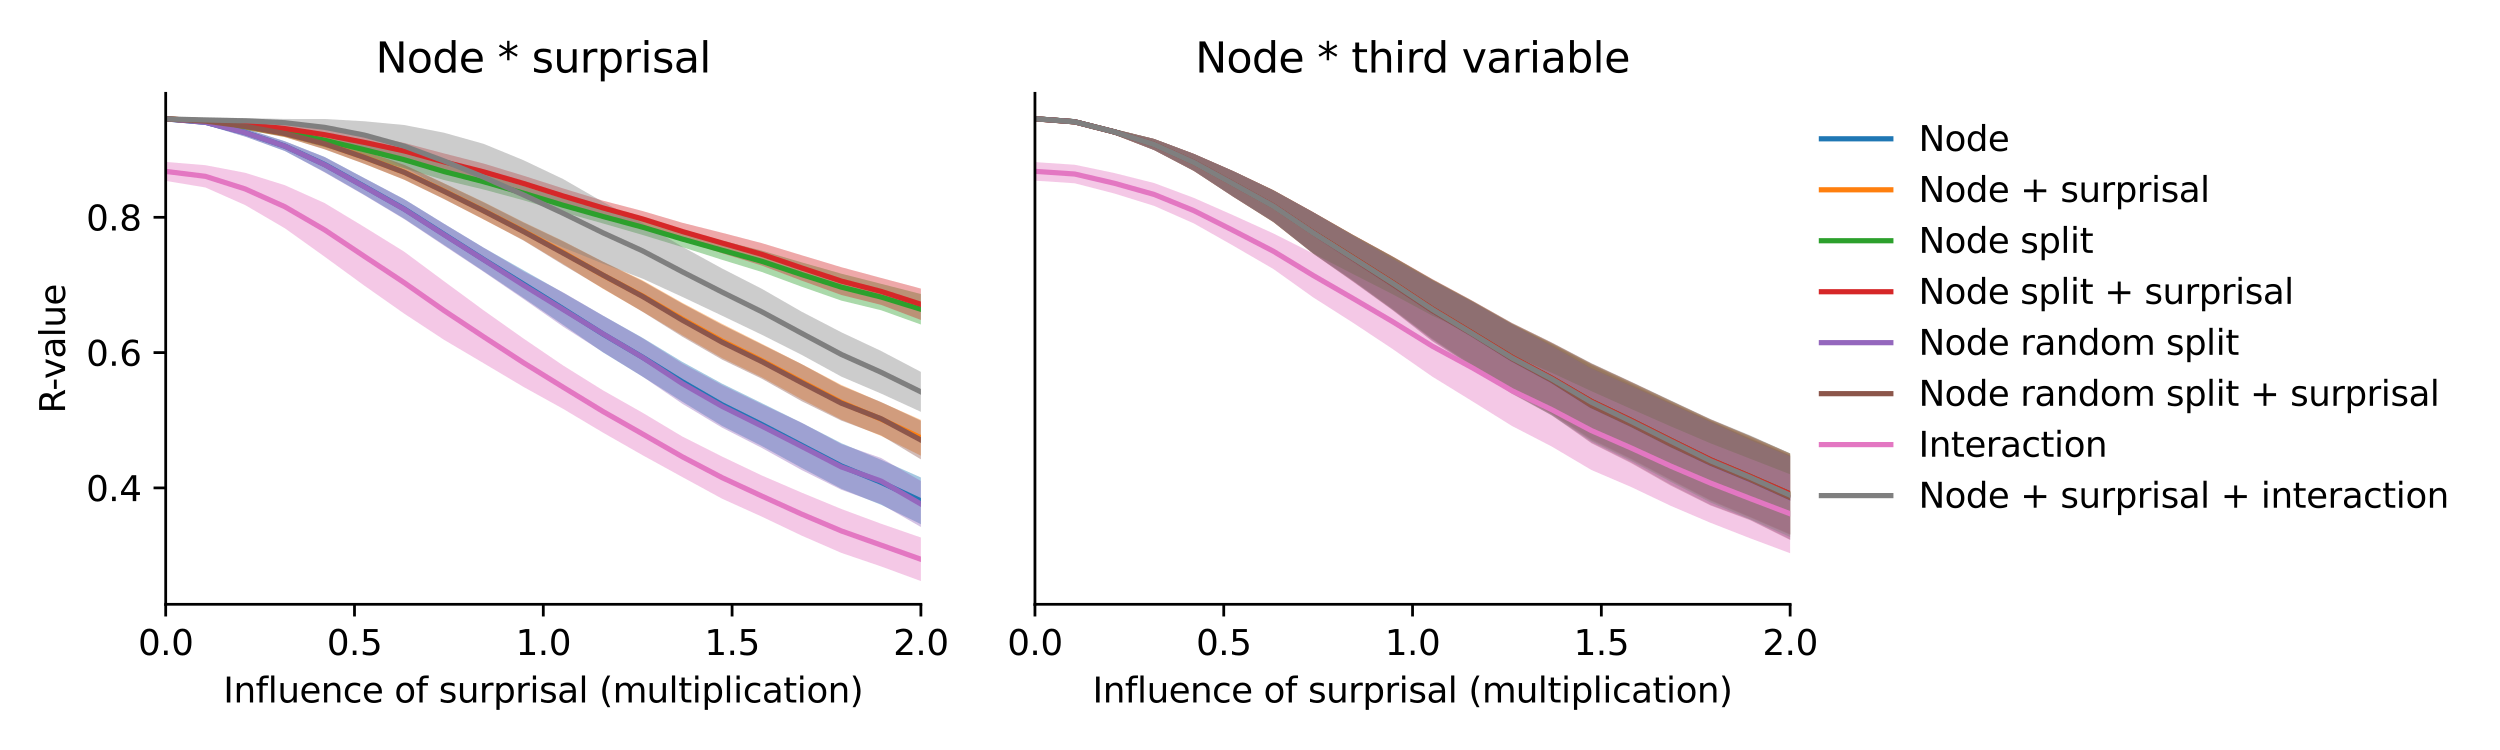 <?xml version="1.0" encoding="utf-8" standalone="no"?>
<!DOCTYPE svg PUBLIC "-//W3C//DTD SVG 1.1//EN"
  "http://www.w3.org/Graphics/SVG/1.1/DTD/svg11.dtd">
<svg xmlns:xlink="http://www.w3.org/1999/xlink" width="720pt" height="216pt" viewBox="0 0 720 216" xmlns="http://www.w3.org/2000/svg" version="1.1">
 <defs>
  <style type="text/css">*{stroke-linejoin: round; stroke-linecap: butt}</style>
 </defs>
 <g id="figure_1">
  <g id="patch_1">
   <path d="M 0 216 
L 720 216 
L 720 0 
L 0 0 
z
" style="fill: #ffffff"/>
  </g>
  <g id="axes_1">
   <g id="patch_2">
    <path d="M 47.72 174.04 
L 265.215 174.04 
L 265.215 26.88 
L 47.72 26.88 
z
" style="fill: #ffffff"/>
   </g>
   <g id="PolyCollection_1">
    <path d="M 47.72 33.569 
L 47.72 34.871 
L 59.167 35.931 
L 70.614 39.319 
L 82.061 43.515 
L 93.508 49.546 
L 104.956 56.134 
L 116.403 62.975 
L 127.85 70.529 
L 139.297 78.136 
L 150.744 85.809 
L 162.191 93.578 
L 173.638 101.47 
L 185.085 108.489 
L 196.532 115.701 
L 207.979 122.673 
L 219.427 128.462 
L 230.874 134.742 
L 242.321 140.782 
L 253.768 145.393 
L 265.215 150.967 
L 265.215 137.509 
L 265.215 137.509 
L 253.768 132.439 
L 242.321 127.648 
L 230.874 121.769 
L 219.427 116.112 
L 207.979 110.501 
L 196.532 104.237 
L 185.085 97.304 
L 173.638 90.895 
L 162.191 84.308 
L 150.744 77.81 
L 139.297 71.336 
L 127.85 64.419 
L 116.403 57.363 
L 104.956 51.318 
L 93.508 45.219 
L 82.061 40.682 
L 70.614 37.041 
L 59.167 34.508 
L 47.72 33.569 
z
" clip-path="url(#p6f497da844)" style="fill: #1f77b4; fill-opacity: 0.4"/>
   </g>
   <g id="PolyCollection_2">
    <path d="M 47.72 33.577 
L 47.72 34.888 
L 59.167 35.546 
L 70.614 37.331 
L 82.061 39.501 
L 93.508 42.973 
L 104.956 47.18 
L 116.403 51.742 
L 127.85 57.263 
L 139.297 63.218 
L 150.744 69.154 
L 162.191 76.036 
L 173.638 83.166 
L 185.085 89.767 
L 196.532 96.582 
L 207.979 103.147 
L 219.427 108.689 
L 230.874 115.004 
L 242.321 120.891 
L 253.768 125.566 
L 265.215 131.247 
L 265.215 120.909 
L 265.215 120.909 
L 253.768 115.856 
L 242.321 110.864 
L 230.874 104.85 
L 219.427 99.029 
L 207.979 93.262 
L 196.532 87.218 
L 185.085 80.749 
L 173.638 75.343 
L 162.191 69.405 
L 150.744 63.942 
L 139.297 58.17 
L 127.85 52.752 
L 116.403 47.465 
L 104.956 43.449 
L 93.508 39.799 
L 82.061 37.42 
L 70.614 35.38 
L 59.167 34.189 
L 47.72 33.577 
z
" clip-path="url(#p6f497da844)" style="fill: #ff7f0e; fill-opacity: 0.4"/>
   </g>
   <g id="PolyCollection_3">
    <path d="M 47.72 33.585 
L 47.72 34.879 
L 59.167 35.718 
L 70.614 37.446 
L 82.061 39.303 
L 93.508 42.364 
L 104.956 45.36 
L 116.403 48.451 
L 127.85 51.845 
L 139.297 54.59 
L 150.744 57.678 
L 162.191 61.138 
L 173.638 64.358 
L 185.085 67.679 
L 196.532 71.183 
L 207.979 74.833 
L 219.427 78.344 
L 230.874 82.582 
L 242.321 86.583 
L 253.768 89.359 
L 265.215 93.464 
L 265.215 84.678 
L 265.215 84.678 
L 253.768 81.743 
L 242.321 78.825 
L 230.874 75.562 
L 219.427 72.188 
L 207.979 69.326 
L 196.532 66.534 
L 185.085 63.19 
L 173.638 60.335 
L 162.191 57.096 
L 150.744 53.583 
L 139.297 50.074 
L 127.85 46.953 
L 116.403 43.547 
L 104.956 40.88 
L 93.508 38.435 
L 82.061 36.708 
L 70.614 35.302 
L 59.167 34.288 
L 47.72 33.585 
z
" clip-path="url(#p6f497da844)" style="fill: #2ca02c; fill-opacity: 0.4"/>
   </g>
   <g id="PolyCollection_4">
    <path d="M 47.72 33.589 
L 47.72 34.895 
L 59.167 35.534 
L 70.614 36.82 
L 82.061 38.181 
L 93.508 40.569 
L 104.956 43.073 
L 116.403 45.774 
L 127.85 49.033 
L 139.297 51.891 
L 150.744 55.067 
L 162.191 58.625 
L 173.638 61.972 
L 185.085 65.355 
L 196.532 69.206 
L 207.979 72.945 
L 219.427 76.497 
L 230.874 80.826 
L 242.321 84.967 
L 253.768 87.812 
L 265.215 92.157 
L 265.215 83.109 
L 265.215 83.109 
L 253.768 80.046 
L 242.321 76.959 
L 230.874 73.506 
L 219.427 70.028 
L 207.979 67.042 
L 196.532 64.161 
L 185.085 60.779 
L 173.638 57.786 
L 162.191 54.271 
L 150.744 50.59 
L 139.297 47.104 
L 127.85 44.182 
L 116.403 41.157 
L 104.956 38.951 
L 93.508 37.024 
L 82.061 35.892 
L 70.614 34.832 
L 59.167 34.16 
L 47.72 33.589 
z
" clip-path="url(#p6f497da844)" style="fill: #d62728; fill-opacity: 0.4"/>
   </g>
   <g id="PolyCollection_5">
    <path d="M 47.72 33.586 
L 47.72 34.889 
L 59.167 35.938 
L 70.614 39.368 
L 82.061 43.478 
L 93.508 49.666 
L 104.956 56.242 
L 116.403 63.104 
L 127.85 70.726 
L 139.297 78.288 
L 150.744 86.107 
L 162.191 94.08 
L 173.638 101.4 
L 185.085 108.481 
L 196.532 116.3 
L 207.979 123.18 
L 219.427 129.022 
L 230.874 135.38 
L 242.321 141.063 
L 253.768 145.215 
L 265.215 151.776 
L 265.215 138.532 
L 265.215 138.532 
L 253.768 131.913 
L 242.321 127.906 
L 230.874 121.766 
L 219.427 116.431 
L 207.979 110.891 
L 196.532 104.682 
L 185.085 97.426 
L 173.638 90.886 
L 162.191 84.219 
L 150.744 78.142 
L 139.297 71.343 
L 127.85 64.426 
L 116.403 57.387 
L 104.956 51.332 
L 93.508 45.243 
L 82.061 40.713 
L 70.614 37.069 
L 59.167 34.525 
L 47.72 33.586 
z
" clip-path="url(#p6f497da844)" style="fill: #9467bd; fill-opacity: 0.4"/>
   </g>
   <g id="PolyCollection_6">
    <path d="M 47.72 33.595 
L 47.72 34.906 
L 59.167 35.554 
L 70.614 37.352 
L 82.061 39.492 
L 93.508 43.028 
L 104.956 47.218 
L 116.403 51.764 
L 127.85 57.336 
L 139.297 63.185 
L 150.744 69.261 
L 162.191 76.276 
L 173.638 83.066 
L 185.085 89.816 
L 196.532 96.989 
L 207.979 103.583 
L 219.427 109.09 
L 230.874 115.544 
L 242.321 121.147 
L 253.768 125.409 
L 265.215 132.293 
L 265.215 121.176 
L 265.215 121.176 
L 253.768 115.799 
L 242.321 111.111 
L 230.874 104.88 
L 219.427 99.22 
L 207.979 93.553 
L 196.532 87.445 
L 185.085 80.965 
L 173.638 75.368 
L 162.191 69.534 
L 150.744 64.093 
L 139.297 58.292 
L 127.85 52.826 
L 116.403 47.501 
L 104.956 43.465 
L 93.508 39.816 
L 82.061 37.446 
L 70.614 35.397 
L 59.167 34.208 
L 47.72 33.595 
z
" clip-path="url(#p6f497da844)" style="fill: #8c564b; fill-opacity: 0.4"/>
   </g>
   <g id="PolyCollection_7">
    <path d="M 47.72 46.636 
L 47.72 52.095 
L 59.167 54 
L 70.614 59.07 
L 82.061 65.761 
L 93.508 73.941 
L 104.956 82.286 
L 116.403 90.326 
L 127.85 97.853 
L 139.297 104.617 
L 150.744 111.421 
L 162.191 117.76 
L 173.638 124.586 
L 185.085 131.117 
L 196.532 137.406 
L 207.979 143.64 
L 219.427 148.807 
L 230.874 154.262 
L 242.321 159.242 
L 253.768 163.144 
L 265.215 167.351 
L 265.215 154.804 
L 265.215 154.804 
L 253.768 150.844 
L 242.321 146.595 
L 230.874 141.876 
L 219.427 136.952 
L 207.979 131.499 
L 196.532 125.731 
L 185.085 118.885 
L 173.638 112.407 
L 162.191 105.269 
L 150.744 97.482 
L 139.297 89.386 
L 127.85 80.976 
L 116.403 72.481 
L 104.956 65.395 
L 93.508 58.487 
L 82.061 53.345 
L 70.614 49.765 
L 59.167 47.577 
L 47.72 46.636 
z
" clip-path="url(#p6f497da844)" style="fill: #e377c2; fill-opacity: 0.4"/>
   </g>
   <g id="PolyCollection_8">
    <path d="M 47.72 33.59 
L 47.72 34.895 
L 59.167 35.209 
L 70.614 35.591 
L 82.061 36.425 
L 93.508 39.088 
L 104.956 42.892 
L 116.403 48.151 
L 127.85 54.466 
L 139.297 60.604 
L 150.744 66.111 
L 162.191 71.298 
L 173.638 75.938 
L 185.085 80.262 
L 196.532 85.517 
L 207.979 90.939 
L 219.427 96.423 
L 230.874 102.199 
L 242.321 108.475 
L 253.768 113.358 
L 265.215 118.613 
L 265.215 107.107 
L 265.215 107.107 
L 253.768 101.087 
L 242.321 95.707 
L 230.874 89.767 
L 219.427 83.189 
L 207.979 77.336 
L 196.532 71.07 
L 185.085 64.272 
L 173.638 58.155 
L 162.191 51.573 
L 150.744 46.134 
L 139.297 41.432 
L 127.85 38.213 
L 116.403 36.006 
L 104.956 34.923 
L 93.508 34.272 
L 82.061 34.261 
L 70.614 33.998 
L 59.167 33.893 
L 47.72 33.59 
z
" clip-path="url(#p6f497da844)" style="fill: #7f7f7f; fill-opacity: 0.4"/>
   </g>
   <g id="matplotlib.axis_1">
    <g id="xtick_1">
     <g id="line2d_1">
      <defs>
       <path id="ma26030ba37" d="M 0 0 
L 0 3.5 
" style="stroke: #000000; stroke-width: 0.8"/>
      </defs>
      <g>
       <use xlink:href="#ma26030ba37" x="47.72" y="174.04" style="stroke: #000000; stroke-width: 0.8"/>
      </g>
     </g>
     <g id="text_1">
      <!-- 0.0 -->
      <g transform="translate(39.768 188.638)scale(0.1 -0.1)">
       <defs>
        <path id="DejaVuSans-30" d="M 2034 4250 
Q 1547 4250 1301 3770 
Q 1056 3291 1056 2328 
Q 1056 1369 1301 889 
Q 1547 409 2034 409 
Q 2525 409 2770 889 
Q 3016 1369 3016 2328 
Q 3016 3291 2770 3770 
Q 2525 4250 2034 4250 
z
M 2034 4750 
Q 2819 4750 3233 4129 
Q 3647 3509 3647 2328 
Q 3647 1150 3233 529 
Q 2819 -91 2034 -91 
Q 1250 -91 836 529 
Q 422 1150 422 2328 
Q 422 3509 836 4129 
Q 1250 4750 2034 4750 
z
" transform="scale(0.016)"/>
        <path id="DejaVuSans-2e" d="M 684 794 
L 1344 794 
L 1344 0 
L 684 0 
L 684 794 
z
" transform="scale(0.016)"/>
       </defs>
       <use xlink:href="#DejaVuSans-30"/>
       <use xlink:href="#DejaVuSans-2e" x="63.623"/>
       <use xlink:href="#DejaVuSans-30" x="95.41"/>
      </g>
     </g>
    </g>
    <g id="xtick_2">
     <g id="line2d_2">
      <g>
       <use xlink:href="#ma26030ba37" x="102.094" y="174.04" style="stroke: #000000; stroke-width: 0.8"/>
      </g>
     </g>
     <g id="text_2">
      <!-- 0.5 -->
      <g transform="translate(94.142 188.638)scale(0.1 -0.1)">
       <defs>
        <path id="DejaVuSans-35" d="M 691 4666 
L 3169 4666 
L 3169 4134 
L 1269 4134 
L 1269 2991 
Q 1406 3038 1543 3061 
Q 1681 3084 1819 3084 
Q 2600 3084 3056 2656 
Q 3513 2228 3513 1497 
Q 3513 744 3044 326 
Q 2575 -91 1722 -91 
Q 1428 -91 1123 -41 
Q 819 9 494 109 
L 494 744 
Q 775 591 1075 516 
Q 1375 441 1709 441 
Q 2250 441 2565 725 
Q 2881 1009 2881 1497 
Q 2881 1984 2565 2268 
Q 2250 2553 1709 2553 
Q 1456 2553 1204 2497 
Q 953 2441 691 2322 
L 691 4666 
z
" transform="scale(0.016)"/>
       </defs>
       <use xlink:href="#DejaVuSans-30"/>
       <use xlink:href="#DejaVuSans-2e" x="63.623"/>
       <use xlink:href="#DejaVuSans-35" x="95.41"/>
      </g>
     </g>
    </g>
    <g id="xtick_3">
     <g id="line2d_3">
      <g>
       <use xlink:href="#ma26030ba37" x="156.468" y="174.04" style="stroke: #000000; stroke-width: 0.8"/>
      </g>
     </g>
     <g id="text_3">
      <!-- 1.0 -->
      <g transform="translate(148.516 188.638)scale(0.1 -0.1)">
       <defs>
        <path id="DejaVuSans-31" d="M 794 531 
L 1825 531 
L 1825 4091 
L 703 3866 
L 703 4441 
L 1819 4666 
L 2450 4666 
L 2450 531 
L 3481 531 
L 3481 0 
L 794 0 
L 794 531 
z
" transform="scale(0.016)"/>
       </defs>
       <use xlink:href="#DejaVuSans-31"/>
       <use xlink:href="#DejaVuSans-2e" x="63.623"/>
       <use xlink:href="#DejaVuSans-30" x="95.41"/>
      </g>
     </g>
    </g>
    <g id="xtick_4">
     <g id="line2d_4">
      <g>
       <use xlink:href="#ma26030ba37" x="210.841" y="174.04" style="stroke: #000000; stroke-width: 0.8"/>
      </g>
     </g>
     <g id="text_4">
      <!-- 1.5 -->
      <g transform="translate(202.89 188.638)scale(0.1 -0.1)">
       <use xlink:href="#DejaVuSans-31"/>
       <use xlink:href="#DejaVuSans-2e" x="63.623"/>
       <use xlink:href="#DejaVuSans-35" x="95.41"/>
      </g>
     </g>
    </g>
    <g id="xtick_5">
     <g id="line2d_5">
      <g>
       <use xlink:href="#ma26030ba37" x="265.215" y="174.04" style="stroke: #000000; stroke-width: 0.8"/>
      </g>
     </g>
     <g id="text_5">
      <!-- 2.0 -->
      <g transform="translate(257.263 188.638)scale(0.1 -0.1)">
       <defs>
        <path id="DejaVuSans-32" d="M 1228 531 
L 3431 531 
L 3431 0 
L 469 0 
L 469 531 
Q 828 903 1448 1529 
Q 2069 2156 2228 2338 
Q 2531 2678 2651 2914 
Q 2772 3150 2772 3378 
Q 2772 3750 2511 3984 
Q 2250 4219 1831 4219 
Q 1534 4219 1204 4116 
Q 875 4013 500 3803 
L 500 4441 
Q 881 4594 1212 4672 
Q 1544 4750 1819 4750 
Q 2544 4750 2975 4387 
Q 3406 4025 3406 3419 
Q 3406 3131 3298 2873 
Q 3191 2616 2906 2266 
Q 2828 2175 2409 1742 
Q 1991 1309 1228 531 
z
" transform="scale(0.016)"/>
       </defs>
       <use xlink:href="#DejaVuSans-32"/>
       <use xlink:href="#DejaVuSans-2e" x="63.623"/>
       <use xlink:href="#DejaVuSans-30" x="95.41"/>
      </g>
     </g>
    </g>
    <g id="text_6">
     <!-- Influence of surprisal (multiplication) -->
     <g transform="translate(64.321 202.317)scale(0.1 -0.1)">
      <defs>
       <path id="DejaVuSans-49" d="M 628 4666 
L 1259 4666 
L 1259 0 
L 628 0 
L 628 4666 
z
" transform="scale(0.016)"/>
       <path id="DejaVuSans-6e" d="M 3513 2113 
L 3513 0 
L 2938 0 
L 2938 2094 
Q 2938 2591 2744 2837 
Q 2550 3084 2163 3084 
Q 1697 3084 1428 2787 
Q 1159 2491 1159 1978 
L 1159 0 
L 581 0 
L 581 3500 
L 1159 3500 
L 1159 2956 
Q 1366 3272 1645 3428 
Q 1925 3584 2291 3584 
Q 2894 3584 3203 3211 
Q 3513 2838 3513 2113 
z
" transform="scale(0.016)"/>
       <path id="DejaVuSans-66" d="M 2375 4863 
L 2375 4384 
L 1825 4384 
Q 1516 4384 1395 4259 
Q 1275 4134 1275 3809 
L 1275 3500 
L 2222 3500 
L 2222 3053 
L 1275 3053 
L 1275 0 
L 697 0 
L 697 3053 
L 147 3053 
L 147 3500 
L 697 3500 
L 697 3744 
Q 697 4328 969 4595 
Q 1241 4863 1831 4863 
L 2375 4863 
z
" transform="scale(0.016)"/>
       <path id="DejaVuSans-6c" d="M 603 4863 
L 1178 4863 
L 1178 0 
L 603 0 
L 603 4863 
z
" transform="scale(0.016)"/>
       <path id="DejaVuSans-75" d="M 544 1381 
L 544 3500 
L 1119 3500 
L 1119 1403 
Q 1119 906 1312 657 
Q 1506 409 1894 409 
Q 2359 409 2629 706 
Q 2900 1003 2900 1516 
L 2900 3500 
L 3475 3500 
L 3475 0 
L 2900 0 
L 2900 538 
Q 2691 219 2414 64 
Q 2138 -91 1772 -91 
Q 1169 -91 856 284 
Q 544 659 544 1381 
z
M 1991 3584 
L 1991 3584 
z
" transform="scale(0.016)"/>
       <path id="DejaVuSans-65" d="M 3597 1894 
L 3597 1613 
L 953 1613 
Q 991 1019 1311 708 
Q 1631 397 2203 397 
Q 2534 397 2845 478 
Q 3156 559 3463 722 
L 3463 178 
Q 3153 47 2828 -22 
Q 2503 -91 2169 -91 
Q 1331 -91 842 396 
Q 353 884 353 1716 
Q 353 2575 817 3079 
Q 1281 3584 2069 3584 
Q 2775 3584 3186 3129 
Q 3597 2675 3597 1894 
z
M 3022 2063 
Q 3016 2534 2758 2815 
Q 2500 3097 2075 3097 
Q 1594 3097 1305 2825 
Q 1016 2553 972 2059 
L 3022 2063 
z
" transform="scale(0.016)"/>
       <path id="DejaVuSans-63" d="M 3122 3366 
L 3122 2828 
Q 2878 2963 2633 3030 
Q 2388 3097 2138 3097 
Q 1578 3097 1268 2742 
Q 959 2388 959 1747 
Q 959 1106 1268 751 
Q 1578 397 2138 397 
Q 2388 397 2633 464 
Q 2878 531 3122 666 
L 3122 134 
Q 2881 22 2623 -34 
Q 2366 -91 2075 -91 
Q 1284 -91 818 406 
Q 353 903 353 1747 
Q 353 2603 823 3093 
Q 1294 3584 2113 3584 
Q 2378 3584 2631 3529 
Q 2884 3475 3122 3366 
z
" transform="scale(0.016)"/>
       <path id="DejaVuSans-20" transform="scale(0.016)"/>
       <path id="DejaVuSans-6f" d="M 1959 3097 
Q 1497 3097 1228 2736 
Q 959 2375 959 1747 
Q 959 1119 1226 758 
Q 1494 397 1959 397 
Q 2419 397 2687 759 
Q 2956 1122 2956 1747 
Q 2956 2369 2687 2733 
Q 2419 3097 1959 3097 
z
M 1959 3584 
Q 2709 3584 3137 3096 
Q 3566 2609 3566 1747 
Q 3566 888 3137 398 
Q 2709 -91 1959 -91 
Q 1206 -91 779 398 
Q 353 888 353 1747 
Q 353 2609 779 3096 
Q 1206 3584 1959 3584 
z
" transform="scale(0.016)"/>
       <path id="DejaVuSans-73" d="M 2834 3397 
L 2834 2853 
Q 2591 2978 2328 3040 
Q 2066 3103 1784 3103 
Q 1356 3103 1142 2972 
Q 928 2841 928 2578 
Q 928 2378 1081 2264 
Q 1234 2150 1697 2047 
L 1894 2003 
Q 2506 1872 2764 1633 
Q 3022 1394 3022 966 
Q 3022 478 2636 193 
Q 2250 -91 1575 -91 
Q 1294 -91 989 -36 
Q 684 19 347 128 
L 347 722 
Q 666 556 975 473 
Q 1284 391 1588 391 
Q 1994 391 2212 530 
Q 2431 669 2431 922 
Q 2431 1156 2273 1281 
Q 2116 1406 1581 1522 
L 1381 1569 
Q 847 1681 609 1914 
Q 372 2147 372 2553 
Q 372 3047 722 3315 
Q 1072 3584 1716 3584 
Q 2034 3584 2315 3537 
Q 2597 3491 2834 3397 
z
" transform="scale(0.016)"/>
       <path id="DejaVuSans-72" d="M 2631 2963 
Q 2534 3019 2420 3045 
Q 2306 3072 2169 3072 
Q 1681 3072 1420 2755 
Q 1159 2438 1159 1844 
L 1159 0 
L 581 0 
L 581 3500 
L 1159 3500 
L 1159 2956 
Q 1341 3275 1631 3429 
Q 1922 3584 2338 3584 
Q 2397 3584 2469 3576 
Q 2541 3569 2628 3553 
L 2631 2963 
z
" transform="scale(0.016)"/>
       <path id="DejaVuSans-70" d="M 1159 525 
L 1159 -1331 
L 581 -1331 
L 581 3500 
L 1159 3500 
L 1159 2969 
Q 1341 3281 1617 3432 
Q 1894 3584 2278 3584 
Q 2916 3584 3314 3078 
Q 3713 2572 3713 1747 
Q 3713 922 3314 415 
Q 2916 -91 2278 -91 
Q 1894 -91 1617 61 
Q 1341 213 1159 525 
z
M 3116 1747 
Q 3116 2381 2855 2742 
Q 2594 3103 2138 3103 
Q 1681 3103 1420 2742 
Q 1159 2381 1159 1747 
Q 1159 1113 1420 752 
Q 1681 391 2138 391 
Q 2594 391 2855 752 
Q 3116 1113 3116 1747 
z
" transform="scale(0.016)"/>
       <path id="DejaVuSans-69" d="M 603 3500 
L 1178 3500 
L 1178 0 
L 603 0 
L 603 3500 
z
M 603 4863 
L 1178 4863 
L 1178 4134 
L 603 4134 
L 603 4863 
z
" transform="scale(0.016)"/>
       <path id="DejaVuSans-61" d="M 2194 1759 
Q 1497 1759 1228 1600 
Q 959 1441 959 1056 
Q 959 750 1161 570 
Q 1363 391 1709 391 
Q 2188 391 2477 730 
Q 2766 1069 2766 1631 
L 2766 1759 
L 2194 1759 
z
M 3341 1997 
L 3341 0 
L 2766 0 
L 2766 531 
Q 2569 213 2275 61 
Q 1981 -91 1556 -91 
Q 1019 -91 701 211 
Q 384 513 384 1019 
Q 384 1609 779 1909 
Q 1175 2209 1959 2209 
L 2766 2209 
L 2766 2266 
Q 2766 2663 2505 2880 
Q 2244 3097 1772 3097 
Q 1472 3097 1187 3025 
Q 903 2953 641 2809 
L 641 3341 
Q 956 3463 1253 3523 
Q 1550 3584 1831 3584 
Q 2591 3584 2966 3190 
Q 3341 2797 3341 1997 
z
" transform="scale(0.016)"/>
       <path id="DejaVuSans-28" d="M 1984 4856 
Q 1566 4138 1362 3434 
Q 1159 2731 1159 2009 
Q 1159 1288 1364 580 
Q 1569 -128 1984 -844 
L 1484 -844 
Q 1016 -109 783 600 
Q 550 1309 550 2009 
Q 550 2706 781 3412 
Q 1013 4119 1484 4856 
L 1984 4856 
z
" transform="scale(0.016)"/>
       <path id="DejaVuSans-6d" d="M 3328 2828 
Q 3544 3216 3844 3400 
Q 4144 3584 4550 3584 
Q 5097 3584 5394 3201 
Q 5691 2819 5691 2113 
L 5691 0 
L 5113 0 
L 5113 2094 
Q 5113 2597 4934 2840 
Q 4756 3084 4391 3084 
Q 3944 3084 3684 2787 
Q 3425 2491 3425 1978 
L 3425 0 
L 2847 0 
L 2847 2094 
Q 2847 2600 2669 2842 
Q 2491 3084 2119 3084 
Q 1678 3084 1418 2786 
Q 1159 2488 1159 1978 
L 1159 0 
L 581 0 
L 581 3500 
L 1159 3500 
L 1159 2956 
Q 1356 3278 1631 3431 
Q 1906 3584 2284 3584 
Q 2666 3584 2933 3390 
Q 3200 3197 3328 2828 
z
" transform="scale(0.016)"/>
       <path id="DejaVuSans-74" d="M 1172 4494 
L 1172 3500 
L 2356 3500 
L 2356 3053 
L 1172 3053 
L 1172 1153 
Q 1172 725 1289 603 
Q 1406 481 1766 481 
L 2356 481 
L 2356 0 
L 1766 0 
Q 1100 0 847 248 
Q 594 497 594 1153 
L 594 3053 
L 172 3053 
L 172 3500 
L 594 3500 
L 594 4494 
L 1172 4494 
z
" transform="scale(0.016)"/>
       <path id="DejaVuSans-29" d="M 513 4856 
L 1013 4856 
Q 1481 4119 1714 3412 
Q 1947 2706 1947 2009 
Q 1947 1309 1714 600 
Q 1481 -109 1013 -844 
L 513 -844 
Q 928 -128 1133 580 
Q 1338 1288 1338 2009 
Q 1338 2731 1133 3434 
Q 928 4138 513 4856 
z
" transform="scale(0.016)"/>
      </defs>
      <use xlink:href="#DejaVuSans-49"/>
      <use xlink:href="#DejaVuSans-6e" x="29.492"/>
      <use xlink:href="#DejaVuSans-66" x="92.871"/>
      <use xlink:href="#DejaVuSans-6c" x="128.076"/>
      <use xlink:href="#DejaVuSans-75" x="155.859"/>
      <use xlink:href="#DejaVuSans-65" x="219.238"/>
      <use xlink:href="#DejaVuSans-6e" x="280.762"/>
      <use xlink:href="#DejaVuSans-63" x="344.141"/>
      <use xlink:href="#DejaVuSans-65" x="399.121"/>
      <use xlink:href="#DejaVuSans-20" x="460.645"/>
      <use xlink:href="#DejaVuSans-6f" x="492.432"/>
      <use xlink:href="#DejaVuSans-66" x="553.613"/>
      <use xlink:href="#DejaVuSans-20" x="588.818"/>
      <use xlink:href="#DejaVuSans-73" x="620.605"/>
      <use xlink:href="#DejaVuSans-75" x="672.705"/>
      <use xlink:href="#DejaVuSans-72" x="736.084"/>
      <use xlink:href="#DejaVuSans-70" x="777.197"/>
      <use xlink:href="#DejaVuSans-72" x="840.674"/>
      <use xlink:href="#DejaVuSans-69" x="881.787"/>
      <use xlink:href="#DejaVuSans-73" x="909.57"/>
      <use xlink:href="#DejaVuSans-61" x="961.67"/>
      <use xlink:href="#DejaVuSans-6c" x="1022.949"/>
      <use xlink:href="#DejaVuSans-20" x="1050.732"/>
      <use xlink:href="#DejaVuSans-28" x="1082.52"/>
      <use xlink:href="#DejaVuSans-6d" x="1121.533"/>
      <use xlink:href="#DejaVuSans-75" x="1218.945"/>
      <use xlink:href="#DejaVuSans-6c" x="1282.324"/>
      <use xlink:href="#DejaVuSans-74" x="1310.107"/>
      <use xlink:href="#DejaVuSans-69" x="1349.316"/>
      <use xlink:href="#DejaVuSans-70" x="1377.1"/>
      <use xlink:href="#DejaVuSans-6c" x="1440.576"/>
      <use xlink:href="#DejaVuSans-69" x="1468.359"/>
      <use xlink:href="#DejaVuSans-63" x="1496.143"/>
      <use xlink:href="#DejaVuSans-61" x="1551.123"/>
      <use xlink:href="#DejaVuSans-74" x="1612.402"/>
      <use xlink:href="#DejaVuSans-69" x="1651.611"/>
      <use xlink:href="#DejaVuSans-6f" x="1679.395"/>
      <use xlink:href="#DejaVuSans-6e" x="1740.576"/>
      <use xlink:href="#DejaVuSans-29" x="1803.955"/>
     </g>
    </g>
   </g>
   <g id="matplotlib.axis_2">
    <g id="ytick_1">
     <g id="line2d_6">
      <defs>
       <path id="m4791b4d3c1" d="M 0 0 
L -3.5 0 
" style="stroke: #000000; stroke-width: 0.8"/>
      </defs>
      <g>
       <use xlink:href="#m4791b4d3c1" x="47.72" y="140.517" style="stroke: #000000; stroke-width: 0.8"/>
      </g>
     </g>
     <g id="text_7">
      <!-- 0.4 -->
      <g transform="translate(24.817 144.317)scale(0.1 -0.1)">
       <defs>
        <path id="DejaVuSans-34" d="M 2419 4116 
L 825 1625 
L 2419 1625 
L 2419 4116 
z
M 2253 4666 
L 3047 4666 
L 3047 1625 
L 3713 1625 
L 3713 1100 
L 3047 1100 
L 3047 0 
L 2419 0 
L 2419 1100 
L 313 1100 
L 313 1709 
L 2253 4666 
z
" transform="scale(0.016)"/>
       </defs>
       <use xlink:href="#DejaVuSans-30"/>
       <use xlink:href="#DejaVuSans-2e" x="63.623"/>
       <use xlink:href="#DejaVuSans-34" x="95.41"/>
      </g>
     </g>
    </g>
    <g id="ytick_2">
     <g id="line2d_7">
      <g>
       <use xlink:href="#m4791b4d3c1" x="47.72" y="101.551" style="stroke: #000000; stroke-width: 0.8"/>
      </g>
     </g>
     <g id="text_8">
      <!-- 0.6 -->
      <g transform="translate(24.817 105.35)scale(0.1 -0.1)">
       <defs>
        <path id="DejaVuSans-36" d="M 2113 2584 
Q 1688 2584 1439 2293 
Q 1191 2003 1191 1497 
Q 1191 994 1439 701 
Q 1688 409 2113 409 
Q 2538 409 2786 701 
Q 3034 994 3034 1497 
Q 3034 2003 2786 2293 
Q 2538 2584 2113 2584 
z
M 3366 4563 
L 3366 3988 
Q 3128 4100 2886 4159 
Q 2644 4219 2406 4219 
Q 1781 4219 1451 3797 
Q 1122 3375 1075 2522 
Q 1259 2794 1537 2939 
Q 1816 3084 2150 3084 
Q 2853 3084 3261 2657 
Q 3669 2231 3669 1497 
Q 3669 778 3244 343 
Q 2819 -91 2113 -91 
Q 1303 -91 875 529 
Q 447 1150 447 2328 
Q 447 3434 972 4092 
Q 1497 4750 2381 4750 
Q 2619 4750 2861 4703 
Q 3103 4656 3366 4563 
z
" transform="scale(0.016)"/>
       </defs>
       <use xlink:href="#DejaVuSans-30"/>
       <use xlink:href="#DejaVuSans-2e" x="63.623"/>
       <use xlink:href="#DejaVuSans-36" x="95.41"/>
      </g>
     </g>
    </g>
    <g id="ytick_3">
     <g id="line2d_8">
      <g>
       <use xlink:href="#m4791b4d3c1" x="47.72" y="62.584" style="stroke: #000000; stroke-width: 0.8"/>
      </g>
     </g>
     <g id="text_9">
      <!-- 0.8 -->
      <g transform="translate(24.817 66.383)scale(0.1 -0.1)">
       <defs>
        <path id="DejaVuSans-38" d="M 2034 2216 
Q 1584 2216 1326 1975 
Q 1069 1734 1069 1313 
Q 1069 891 1326 650 
Q 1584 409 2034 409 
Q 2484 409 2743 651 
Q 3003 894 3003 1313 
Q 3003 1734 2745 1975 
Q 2488 2216 2034 2216 
z
M 1403 2484 
Q 997 2584 770 2862 
Q 544 3141 544 3541 
Q 544 4100 942 4425 
Q 1341 4750 2034 4750 
Q 2731 4750 3128 4425 
Q 3525 4100 3525 3541 
Q 3525 3141 3298 2862 
Q 3072 2584 2669 2484 
Q 3125 2378 3379 2068 
Q 3634 1759 3634 1313 
Q 3634 634 3220 271 
Q 2806 -91 2034 -91 
Q 1263 -91 848 271 
Q 434 634 434 1313 
Q 434 1759 690 2068 
Q 947 2378 1403 2484 
z
M 1172 3481 
Q 1172 3119 1398 2916 
Q 1625 2713 2034 2713 
Q 2441 2713 2670 2916 
Q 2900 3119 2900 3481 
Q 2900 3844 2670 4047 
Q 2441 4250 2034 4250 
Q 1625 4250 1398 4047 
Q 1172 3844 1172 3481 
z
" transform="scale(0.016)"/>
       </defs>
       <use xlink:href="#DejaVuSans-30"/>
       <use xlink:href="#DejaVuSans-2e" x="63.623"/>
       <use xlink:href="#DejaVuSans-38" x="95.41"/>
      </g>
     </g>
    </g>
    <g id="text_10">
     <!-- R-value -->
     <g transform="translate(18.737 119.065)rotate(-90)scale(0.1 -0.1)">
      <defs>
       <path id="DejaVuSans-52" d="M 2841 2188 
Q 3044 2119 3236 1894 
Q 3428 1669 3622 1275 
L 4263 0 
L 3584 0 
L 2988 1197 
Q 2756 1666 2539 1819 
Q 2322 1972 1947 1972 
L 1259 1972 
L 1259 0 
L 628 0 
L 628 4666 
L 2053 4666 
Q 2853 4666 3247 4331 
Q 3641 3997 3641 3322 
Q 3641 2881 3436 2590 
Q 3231 2300 2841 2188 
z
M 1259 4147 
L 1259 2491 
L 2053 2491 
Q 2509 2491 2742 2702 
Q 2975 2913 2975 3322 
Q 2975 3731 2742 3939 
Q 2509 4147 2053 4147 
L 1259 4147 
z
" transform="scale(0.016)"/>
       <path id="DejaVuSans-2d" d="M 313 2009 
L 1997 2009 
L 1997 1497 
L 313 1497 
L 313 2009 
z
" transform="scale(0.016)"/>
       <path id="DejaVuSans-76" d="M 191 3500 
L 800 3500 
L 1894 563 
L 2988 3500 
L 3597 3500 
L 2284 0 
L 1503 0 
L 191 3500 
z
" transform="scale(0.016)"/>
      </defs>
      <use xlink:href="#DejaVuSans-52"/>
      <use xlink:href="#DejaVuSans-2d" x="65.482"/>
      <use xlink:href="#DejaVuSans-76" x="98.941"/>
      <use xlink:href="#DejaVuSans-61" x="158.121"/>
      <use xlink:href="#DejaVuSans-6c" x="219.4"/>
      <use xlink:href="#DejaVuSans-75" x="247.184"/>
      <use xlink:href="#DejaVuSans-65" x="310.562"/>
     </g>
    </g>
   </g>
   <g id="line2d_9">
    <path d="M 47.72 34.22 
L 59.167 35.219 
L 70.614 38.18 
L 82.061 42.099 
L 93.508 47.382 
L 104.956 53.726 
L 116.403 60.169 
L 127.85 67.474 
L 139.297 74.736 
L 150.744 81.81 
L 162.191 88.943 
L 173.638 96.182 
L 185.085 102.896 
L 196.532 109.969 
L 207.979 116.587 
L 219.427 122.287 
L 230.874 128.255 
L 242.321 134.215 
L 253.768 138.916 
L 265.215 144.238 
" clip-path="url(#p6f497da844)" style="fill: none; stroke: #1f77b4; stroke-width: 1.5; stroke-linecap: square"/>
   </g>
   <g id="line2d_10">
    <path d="M 47.72 34.233 
L 59.167 34.868 
L 70.614 36.356 
L 82.061 38.46 
L 93.508 41.386 
L 104.956 45.315 
L 116.403 49.603 
L 127.85 55.008 
L 139.297 60.694 
L 150.744 66.548 
L 162.191 72.72 
L 173.638 79.254 
L 185.085 85.258 
L 196.532 91.9 
L 207.979 98.205 
L 219.427 103.859 
L 230.874 109.927 
L 242.321 115.877 
L 253.768 120.711 
L 265.215 126.078 
" clip-path="url(#p6f497da844)" style="fill: none; stroke: #ff7f0e; stroke-width: 1.5; stroke-linecap: square"/>
   </g>
   <g id="line2d_11">
    <path d="M 47.72 34.232 
L 59.167 35.003 
L 70.614 36.374 
L 82.061 38.005 
L 93.508 40.4 
L 104.956 43.12 
L 116.403 45.999 
L 127.85 49.399 
L 139.297 52.332 
L 150.744 55.631 
L 162.191 59.117 
L 173.638 62.347 
L 185.085 65.435 
L 196.532 68.859 
L 207.979 72.079 
L 219.427 75.266 
L 230.874 79.072 
L 242.321 82.704 
L 253.768 85.551 
L 265.215 89.071 
" clip-path="url(#p6f497da844)" style="fill: none; stroke: #2ca02c; stroke-width: 1.5; stroke-linecap: square"/>
   </g>
   <g id="line2d_12">
    <path d="M 47.72 34.242 
L 59.167 34.847 
L 70.614 35.826 
L 82.061 37.036 
L 93.508 38.797 
L 104.956 41.012 
L 116.403 43.466 
L 127.85 46.608 
L 139.297 49.498 
L 150.744 52.828 
L 162.191 56.448 
L 173.638 59.879 
L 185.085 63.067 
L 196.532 66.683 
L 207.979 69.993 
L 219.427 73.262 
L 230.874 77.166 
L 242.321 80.963 
L 253.768 83.929 
L 265.215 87.633 
" clip-path="url(#p6f497da844)" style="fill: none; stroke: #d62728; stroke-width: 1.5; stroke-linecap: square"/>
   </g>
   <g id="line2d_13">
    <path d="M 47.72 34.238 
L 59.167 35.231 
L 70.614 38.218 
L 82.061 42.095 
L 93.508 47.455 
L 104.956 53.787 
L 116.403 60.246 
L 127.85 67.576 
L 139.297 74.816 
L 150.744 82.124 
L 162.191 89.15 
L 173.638 96.143 
L 185.085 102.954 
L 196.532 110.491 
L 207.979 117.036 
L 219.427 122.726 
L 230.874 128.573 
L 242.321 134.484 
L 253.768 138.564 
L 265.215 145.154 
" clip-path="url(#p6f497da844)" style="fill: none; stroke: #9467bd; stroke-width: 1.5; stroke-linecap: square"/>
   </g>
   <g id="line2d_14">
    <path d="M 47.72 34.251 
L 59.167 34.881 
L 70.614 36.375 
L 82.061 38.469 
L 93.508 41.422 
L 104.956 45.341 
L 116.403 49.632 
L 127.85 55.081 
L 139.297 60.739 
L 150.744 66.677 
L 162.191 72.905 
L 173.638 79.217 
L 185.085 85.391 
L 196.532 92.217 
L 207.979 98.568 
L 219.427 104.155 
L 230.874 110.212 
L 242.321 116.129 
L 253.768 120.604 
L 265.215 126.735 
" clip-path="url(#p6f497da844)" style="fill: none; stroke: #8c564b; stroke-width: 1.5; stroke-linecap: square"/>
   </g>
   <g id="line2d_15">
    <path d="M 47.72 49.365 
L 59.167 50.788 
L 70.614 54.418 
L 82.061 59.553 
L 93.508 66.214 
L 104.956 73.84 
L 116.403 81.404 
L 127.85 89.414 
L 139.297 97.001 
L 150.744 104.451 
L 162.191 111.515 
L 173.638 118.497 
L 185.085 125.001 
L 196.532 131.569 
L 207.979 137.569 
L 219.427 142.879 
L 230.874 148.069 
L 242.321 152.919 
L 253.768 156.994 
L 265.215 161.077 
" clip-path="url(#p6f497da844)" style="fill: none; stroke: #e377c2; stroke-width: 1.5; stroke-linecap: square"/>
   </g>
   <g id="line2d_16">
    <path d="M 47.72 34.242 
L 59.167 34.551 
L 70.614 34.795 
L 82.061 35.343 
L 93.508 36.68 
L 104.956 38.908 
L 116.403 42.079 
L 127.85 46.339 
L 139.297 51.018 
L 150.744 56.122 
L 162.191 61.436 
L 173.638 67.046 
L 185.085 72.267 
L 196.532 78.294 
L 207.979 84.137 
L 219.427 89.806 
L 230.874 95.983 
L 242.321 102.091 
L 253.768 107.223 
L 265.215 112.86 
" clip-path="url(#p6f497da844)" style="fill: none; stroke: #7f7f7f; stroke-width: 1.5; stroke-linecap: square"/>
   </g>
   <g id="patch_3">
    <path d="M 47.72 174.04 
L 47.72 26.88 
" style="fill: none; stroke: #000000; stroke-width: 0.8; stroke-linejoin: miter; stroke-linecap: square"/>
   </g>
   <g id="patch_4">
    <path d="M 47.72 174.04 
L 265.215 174.04 
" style="fill: none; stroke: #000000; stroke-width: 0.8; stroke-linejoin: miter; stroke-linecap: square"/>
   </g>
   <g id="text_11">
    <!-- Node * surprisal -->
    <g transform="translate(108.186 20.88)scale(0.12 -0.12)">
     <defs>
      <path id="DejaVuSans-4e" d="M 628 4666 
L 1478 4666 
L 3547 763 
L 3547 4666 
L 4159 4666 
L 4159 0 
L 3309 0 
L 1241 3903 
L 1241 0 
L 628 0 
L 628 4666 
z
" transform="scale(0.016)"/>
      <path id="DejaVuSans-64" d="M 2906 2969 
L 2906 4863 
L 3481 4863 
L 3481 0 
L 2906 0 
L 2906 525 
Q 2725 213 2448 61 
Q 2172 -91 1784 -91 
Q 1150 -91 751 415 
Q 353 922 353 1747 
Q 353 2572 751 3078 
Q 1150 3584 1784 3584 
Q 2172 3584 2448 3432 
Q 2725 3281 2906 2969 
z
M 947 1747 
Q 947 1113 1208 752 
Q 1469 391 1925 391 
Q 2381 391 2643 752 
Q 2906 1113 2906 1747 
Q 2906 2381 2643 2742 
Q 2381 3103 1925 3103 
Q 1469 3103 1208 2742 
Q 947 2381 947 1747 
z
" transform="scale(0.016)"/>
      <path id="DejaVuSans-2a" d="M 3009 3897 
L 1888 3291 
L 3009 2681 
L 2828 2375 
L 1778 3009 
L 1778 1831 
L 1422 1831 
L 1422 3009 
L 372 2375 
L 191 2681 
L 1313 3291 
L 191 3897 
L 372 4206 
L 1422 3572 
L 1422 4750 
L 1778 4750 
L 1778 3572 
L 2828 4206 
L 3009 3897 
z
" transform="scale(0.016)"/>
     </defs>
     <use xlink:href="#DejaVuSans-4e"/>
     <use xlink:href="#DejaVuSans-6f" x="74.805"/>
     <use xlink:href="#DejaVuSans-64" x="135.986"/>
     <use xlink:href="#DejaVuSans-65" x="199.463"/>
     <use xlink:href="#DejaVuSans-20" x="260.986"/>
     <use xlink:href="#DejaVuSans-2a" x="292.773"/>
     <use xlink:href="#DejaVuSans-20" x="342.773"/>
     <use xlink:href="#DejaVuSans-73" x="374.561"/>
     <use xlink:href="#DejaVuSans-75" x="426.66"/>
     <use xlink:href="#DejaVuSans-72" x="490.039"/>
     <use xlink:href="#DejaVuSans-70" x="531.152"/>
     <use xlink:href="#DejaVuSans-72" x="594.629"/>
     <use xlink:href="#DejaVuSans-69" x="635.742"/>
     <use xlink:href="#DejaVuSans-73" x="663.525"/>
     <use xlink:href="#DejaVuSans-61" x="715.625"/>
     <use xlink:href="#DejaVuSans-6c" x="776.904"/>
    </g>
   </g>
  </g>
  <g id="axes_2">
   <g id="patch_5">
    <path d="M 298.065 174.04 
L 515.56 174.04 
L 515.56 26.88 
L 298.065 26.88 
z
" style="fill: #ffffff"/>
   </g>
   <g id="PolyCollection_9">
    <path d="M 298.065 33.588 
L 298.065 34.762 
L 309.512 35.588 
L 320.959 38.734 
L 332.406 43.18 
L 343.853 49.188 
L 355.301 56.706 
L 366.748 63.959 
L 378.195 72.947 
L 389.642 80.807 
L 401.089 89.03 
L 412.536 97.632 
L 423.983 105.247 
L 435.43 112.85 
L 446.877 119.224 
L 458.324 126.634 
L 469.772 132.186 
L 481.219 138.218 
L 492.666 144.125 
L 504.113 148.898 
L 515.56 153.903 
L 515.56 131.253 
L 515.56 131.253 
L 504.113 126.251 
L 492.666 121.433 
L 481.219 116.058 
L 469.772 110.627 
L 458.324 105.229 
L 446.877 99.177 
L 435.43 93.457 
L 423.983 86.912 
L 412.536 80.723 
L 401.089 74.041 
L 389.642 67.702 
L 378.195 61.159 
L 366.748 54.816 
L 355.301 49.361 
L 343.853 44.328 
L 332.406 40.028 
L 320.959 37.195 
L 309.512 34.528 
L 298.065 33.588 
z
" clip-path="url(#p8141e65618)" style="fill: #1f77b4; fill-opacity: 0.4"/>
   </g>
   <g id="PolyCollection_10">
    <path d="M 298.065 33.607 
L 298.065 34.775 
L 309.512 35.604 
L 320.959 38.759 
L 332.406 43.207 
L 343.853 49.238 
L 355.301 56.749 
L 366.748 64.008 
L 378.195 73.031 
L 389.642 80.91 
L 401.089 89.159 
L 412.536 97.768 
L 423.983 105.405 
L 435.43 112.984 
L 446.877 119.381 
L 458.324 126.825 
L 469.772 132.418 
L 481.219 138.464 
L 492.666 144.324 
L 504.113 149.142 
L 515.56 154.072 
L 515.56 130.942 
L 515.56 130.942 
L 504.113 125.923 
L 492.666 121.111 
L 481.219 115.806 
L 469.772 110.387 
L 458.324 105.023 
L 446.877 98.961 
L 435.43 93.265 
L 423.983 86.761 
L 412.536 80.577 
L 401.089 73.949 
L 389.642 67.665 
L 378.195 61.139 
L 366.748 54.793 
L 355.301 49.348 
L 343.853 44.336 
L 332.406 40.035 
L 320.959 37.216 
L 309.512 34.547 
L 298.065 33.607 
z
" clip-path="url(#p8141e65618)" style="fill: #ff7f0e; fill-opacity: 0.4"/>
   </g>
   <g id="PolyCollection_11">
    <path d="M 298.065 33.601 
L 298.065 34.781 
L 309.512 35.601 
L 320.959 38.752 
L 332.406 43.167 
L 343.853 49.128 
L 355.301 56.623 
L 366.748 63.822 
L 378.195 72.836 
L 389.642 80.633 
L 401.089 88.862 
L 412.536 97.462 
L 423.983 105.083 
L 435.43 112.628 
L 446.877 119.044 
L 458.324 126.431 
L 469.772 132.073 
L 481.219 138.15 
L 492.666 144.077 
L 504.113 148.912 
L 515.56 153.91 
L 515.56 130.616 
L 515.56 130.616 
L 504.113 125.617 
L 492.666 120.863 
L 481.219 115.489 
L 469.772 110.103 
L 458.324 104.785 
L 446.877 98.81 
L 435.43 93.18 
L 423.983 86.713 
L 412.536 80.552 
L 401.089 73.969 
L 389.642 67.671 
L 378.195 61.148 
L 366.748 54.823 
L 355.301 49.378 
L 343.853 44.351 
L 332.406 40.034 
L 320.959 37.211 
L 309.512 34.54 
L 298.065 33.601 
z
" clip-path="url(#p8141e65618)" style="fill: #2ca02c; fill-opacity: 0.4"/>
   </g>
   <g id="PolyCollection_12">
    <path d="M 298.065 33.616 
L 298.065 34.802 
L 309.512 35.62 
L 320.959 38.768 
L 332.406 43.19 
L 343.853 49.163 
L 355.301 56.655 
L 366.748 63.85 
L 378.195 72.883 
L 389.642 80.688 
L 401.089 88.945 
L 412.536 97.543 
L 423.983 105.184 
L 435.43 112.684 
L 446.877 119.101 
L 458.324 126.47 
L 469.772 132.111 
L 481.219 138.139 
L 492.666 144.029 
L 504.113 148.887 
L 515.56 153.833 
L 515.56 130.615 
L 515.56 130.615 
L 504.113 125.588 
L 492.666 120.782 
L 481.219 115.444 
L 469.772 110.001 
L 458.324 104.696 
L 446.877 98.685 
L 435.43 93.037 
L 423.983 86.564 
L 412.536 80.387 
L 401.089 73.84 
L 389.642 67.593 
L 378.195 61.077 
L 366.748 54.763 
L 355.301 49.348 
L 343.853 44.332 
L 332.406 40.029 
L 320.959 37.232 
L 309.512 34.559 
L 298.065 33.616 
z
" clip-path="url(#p8141e65618)" style="fill: #d62728; fill-opacity: 0.4"/>
   </g>
   <g id="PolyCollection_13">
    <path d="M 298.065 33.606 
L 298.065 34.779 
L 309.512 35.609 
L 320.959 38.742 
L 332.406 43.235 
L 343.853 49.206 
L 355.301 56.736 
L 366.748 63.855 
L 378.195 73.01 
L 389.642 81.034 
L 401.089 89.266 
L 412.536 98.195 
L 423.983 105.463 
L 435.43 113.301 
L 446.877 119.451 
L 458.324 127.462 
L 469.772 133.16 
L 481.219 139.631 
L 492.666 145.429 
L 504.113 149.677 
L 515.56 155.366 
L 515.56 131.472 
L 515.56 131.472 
L 504.113 126.795 
L 492.666 121.581 
L 481.219 116.4 
L 469.772 111.238 
L 458.324 106.186 
L 446.877 99.702 
L 435.43 93.481 
L 423.983 87.006 
L 412.536 80.9 
L 401.089 74.581 
L 389.642 67.945 
L 378.195 61.173 
L 366.748 54.89 
L 355.301 49.342 
L 343.853 44.332 
L 332.406 40.038 
L 320.959 37.251 
L 309.512 34.547 
L 298.065 33.606 
z
" clip-path="url(#p8141e65618)" style="fill: #9467bd; fill-opacity: 0.4"/>
   </g>
   <g id="PolyCollection_14">
    <path d="M 298.065 33.625 
L 298.065 34.792 
L 309.512 35.625 
L 320.959 38.766 
L 332.406 43.262 
L 343.853 49.257 
L 355.301 56.774 
L 366.748 63.903 
L 378.195 73.081 
L 389.642 81.128 
L 401.089 89.384 
L 412.536 98.321 
L 423.983 105.617 
L 435.43 113.43 
L 446.877 119.612 
L 458.324 127.651 
L 469.772 133.394 
L 481.219 139.886 
L 492.666 145.598 
L 504.113 149.856 
L 515.56 155.519 
L 515.56 131.187 
L 515.56 131.187 
L 504.113 126.472 
L 492.666 121.259 
L 481.219 116.171 
L 469.772 111 
L 458.324 105.986 
L 446.877 99.485 
L 435.43 93.298 
L 423.983 86.862 
L 412.536 80.762 
L 401.089 74.482 
L 389.642 67.908 
L 378.195 61.157 
L 366.748 54.871 
L 355.301 49.332 
L 343.853 44.342 
L 332.406 40.046 
L 320.959 37.272 
L 309.512 34.567 
L 298.065 33.625 
z
" clip-path="url(#p8141e65618)" style="fill: #8c564b; fill-opacity: 0.4"/>
   </g>
   <g id="PolyCollection_15">
    <path d="M 298.065 46.681 
L 298.065 52.032 
L 309.512 52.789 
L 320.959 55.741 
L 332.406 59.302 
L 343.853 64.358 
L 355.301 70.841 
L 366.748 77.49 
L 378.195 85.652 
L 389.642 92.942 
L 401.089 100.531 
L 412.536 108.494 
L 423.983 115.544 
L 435.43 122.674 
L 446.877 128.586 
L 458.324 135.36 
L 469.772 140.259 
L 481.219 145.705 
L 492.666 150.586 
L 504.113 155.058 
L 515.56 159.334 
L 515.56 136.607 
L 515.56 136.607 
L 504.113 132.151 
L 492.666 127.698 
L 481.219 122.818 
L 469.772 117.783 
L 458.324 112.665 
L 446.877 107.362 
L 435.43 102.347 
L 423.983 96.26 
L 412.536 90.945 
L 401.089 84.767 
L 389.642 78.928 
L 378.195 73.012 
L 366.748 67.239 
L 355.301 62.048 
L 343.853 57.002 
L 332.406 52.721 
L 320.959 49.842 
L 309.512 47.448 
L 298.065 46.681 
z
" clip-path="url(#p8141e65618)" style="fill: #e377c2; fill-opacity: 0.4"/>
   </g>
   <g id="PolyCollection_16">
    <path d="M 298.065 33.613 
L 298.065 34.787 
L 309.512 35.622 
L 320.959 38.792 
L 332.406 43.222 
L 343.853 49.245 
L 355.301 56.721 
L 366.748 63.964 
L 378.195 73.021 
L 389.642 80.888 
L 401.089 89.187 
L 412.536 97.799 
L 423.983 105.523 
L 435.43 113.155 
L 446.877 119.638 
L 458.324 127.103 
L 469.772 132.773 
L 481.219 138.805 
L 492.666 144.731 
L 504.113 149.606 
L 515.56 154.669 
L 515.56 130.573 
L 515.56 130.573 
L 504.113 125.417 
L 492.666 120.709 
L 481.219 115.334 
L 469.772 109.929 
L 458.324 104.595 
L 446.877 98.611 
L 435.43 92.992 
L 423.983 86.605 
L 412.536 80.453 
L 401.089 73.891 
L 389.642 67.671 
L 378.195 61.153 
L 366.748 54.821 
L 355.301 49.391 
L 343.853 44.373 
L 332.406 40.047 
L 320.959 37.225 
L 309.512 34.562 
L 298.065 33.613 
z
" clip-path="url(#p8141e65618)" style="fill: #7f7f7f; fill-opacity: 0.4"/>
   </g>
   <g id="matplotlib.axis_3">
    <g id="xtick_6">
     <g id="line2d_17">
      <g>
       <use xlink:href="#ma26030ba37" x="298.065" y="174.04" style="stroke: #000000; stroke-width: 0.8"/>
      </g>
     </g>
     <g id="text_12">
      <!-- 0.0 -->
      <g transform="translate(290.113 188.638)scale(0.1 -0.1)">
       <use xlink:href="#DejaVuSans-30"/>
       <use xlink:href="#DejaVuSans-2e" x="63.623"/>
       <use xlink:href="#DejaVuSans-30" x="95.41"/>
      </g>
     </g>
    </g>
    <g id="xtick_7">
     <g id="line2d_18">
      <g>
       <use xlink:href="#ma26030ba37" x="352.439" y="174.04" style="stroke: #000000; stroke-width: 0.8"/>
      </g>
     </g>
     <g id="text_13">
      <!-- 0.5 -->
      <g transform="translate(344.487 188.638)scale(0.1 -0.1)">
       <use xlink:href="#DejaVuSans-30"/>
       <use xlink:href="#DejaVuSans-2e" x="63.623"/>
       <use xlink:href="#DejaVuSans-35" x="95.41"/>
      </g>
     </g>
    </g>
    <g id="xtick_8">
     <g id="line2d_19">
      <g>
       <use xlink:href="#ma26030ba37" x="406.812" y="174.04" style="stroke: #000000; stroke-width: 0.8"/>
      </g>
     </g>
     <g id="text_14">
      <!-- 1.0 -->
      <g transform="translate(398.861 188.638)scale(0.1 -0.1)">
       <use xlink:href="#DejaVuSans-31"/>
       <use xlink:href="#DejaVuSans-2e" x="63.623"/>
       <use xlink:href="#DejaVuSans-30" x="95.41"/>
      </g>
     </g>
    </g>
    <g id="xtick_9">
     <g id="line2d_20">
      <g>
       <use xlink:href="#ma26030ba37" x="461.186" y="174.04" style="stroke: #000000; stroke-width: 0.8"/>
      </g>
     </g>
     <g id="text_15">
      <!-- 1.5 -->
      <g transform="translate(453.235 188.638)scale(0.1 -0.1)">
       <use xlink:href="#DejaVuSans-31"/>
       <use xlink:href="#DejaVuSans-2e" x="63.623"/>
       <use xlink:href="#DejaVuSans-35" x="95.41"/>
      </g>
     </g>
    </g>
    <g id="xtick_10">
     <g id="line2d_21">
      <g>
       <use xlink:href="#ma26030ba37" x="515.56" y="174.04" style="stroke: #000000; stroke-width: 0.8"/>
      </g>
     </g>
     <g id="text_16">
      <!-- 2.0 -->
      <g transform="translate(507.608 188.638)scale(0.1 -0.1)">
       <use xlink:href="#DejaVuSans-32"/>
       <use xlink:href="#DejaVuSans-2e" x="63.623"/>
       <use xlink:href="#DejaVuSans-30" x="95.41"/>
      </g>
     </g>
    </g>
    <g id="text_17">
     <!-- Influence of surprisal (multiplication) -->
     <g transform="translate(314.666 202.317)scale(0.1 -0.1)">
      <use xlink:href="#DejaVuSans-49"/>
      <use xlink:href="#DejaVuSans-6e" x="29.492"/>
      <use xlink:href="#DejaVuSans-66" x="92.871"/>
      <use xlink:href="#DejaVuSans-6c" x="128.076"/>
      <use xlink:href="#DejaVuSans-75" x="155.859"/>
      <use xlink:href="#DejaVuSans-65" x="219.238"/>
      <use xlink:href="#DejaVuSans-6e" x="280.762"/>
      <use xlink:href="#DejaVuSans-63" x="344.141"/>
      <use xlink:href="#DejaVuSans-65" x="399.121"/>
      <use xlink:href="#DejaVuSans-20" x="460.645"/>
      <use xlink:href="#DejaVuSans-6f" x="492.432"/>
      <use xlink:href="#DejaVuSans-66" x="553.613"/>
      <use xlink:href="#DejaVuSans-20" x="588.818"/>
      <use xlink:href="#DejaVuSans-73" x="620.605"/>
      <use xlink:href="#DejaVuSans-75" x="672.705"/>
      <use xlink:href="#DejaVuSans-72" x="736.084"/>
      <use xlink:href="#DejaVuSans-70" x="777.197"/>
      <use xlink:href="#DejaVuSans-72" x="840.674"/>
      <use xlink:href="#DejaVuSans-69" x="881.787"/>
      <use xlink:href="#DejaVuSans-73" x="909.57"/>
      <use xlink:href="#DejaVuSans-61" x="961.67"/>
      <use xlink:href="#DejaVuSans-6c" x="1022.949"/>
      <use xlink:href="#DejaVuSans-20" x="1050.732"/>
      <use xlink:href="#DejaVuSans-28" x="1082.52"/>
      <use xlink:href="#DejaVuSans-6d" x="1121.533"/>
      <use xlink:href="#DejaVuSans-75" x="1218.945"/>
      <use xlink:href="#DejaVuSans-6c" x="1282.324"/>
      <use xlink:href="#DejaVuSans-74" x="1310.107"/>
      <use xlink:href="#DejaVuSans-69" x="1349.316"/>
      <use xlink:href="#DejaVuSans-70" x="1377.1"/>
      <use xlink:href="#DejaVuSans-6c" x="1440.576"/>
      <use xlink:href="#DejaVuSans-69" x="1468.359"/>
      <use xlink:href="#DejaVuSans-63" x="1496.143"/>
      <use xlink:href="#DejaVuSans-61" x="1551.123"/>
      <use xlink:href="#DejaVuSans-74" x="1612.402"/>
      <use xlink:href="#DejaVuSans-69" x="1651.611"/>
      <use xlink:href="#DejaVuSans-6f" x="1679.395"/>
      <use xlink:href="#DejaVuSans-6e" x="1740.576"/>
      <use xlink:href="#DejaVuSans-29" x="1803.955"/>
     </g>
    </g>
   </g>
   <g id="line2d_22">
    <path d="M 298.065 34.175 
L 309.512 35.058 
L 320.959 37.964 
L 332.406 41.604 
L 343.853 46.758 
L 355.301 53.034 
L 366.748 59.388 
L 378.195 67.053 
L 389.642 74.255 
L 401.089 81.536 
L 412.536 89.177 
L 423.983 96.079 
L 435.43 103.153 
L 446.877 109.201 
L 458.324 115.932 
L 469.772 121.407 
L 481.219 127.138 
L 492.666 132.779 
L 504.113 137.575 
L 515.56 142.578 
" clip-path="url(#p8141e65618)" style="fill: none; stroke: #1f77b4; stroke-width: 1.5; stroke-linecap: square"/>
   </g>
   <g id="line2d_23">
    <path d="M 298.065 34.191 
L 309.512 35.076 
L 320.959 37.988 
L 332.406 41.621 
L 343.853 46.787 
L 355.301 53.049 
L 366.748 59.401 
L 378.195 67.085 
L 389.642 74.287 
L 401.089 81.554 
L 412.536 89.172 
L 423.983 96.083 
L 435.43 103.125 
L 446.877 109.171 
L 458.324 115.924 
L 469.772 121.403 
L 481.219 127.135 
L 492.666 132.718 
L 504.113 137.533 
L 515.56 142.507 
" clip-path="url(#p8141e65618)" style="fill: none; stroke: #ff7f0e; stroke-width: 1.5; stroke-linecap: square"/>
   </g>
   <g id="line2d_24">
    <path d="M 298.065 34.191 
L 309.512 35.07 
L 320.959 37.982 
L 332.406 41.6 
L 343.853 46.739 
L 355.301 53.001 
L 366.748 59.323 
L 378.195 66.992 
L 389.642 74.152 
L 401.089 81.416 
L 412.536 89.007 
L 423.983 95.898 
L 435.43 102.904 
L 446.877 108.927 
L 458.324 115.608 
L 469.772 121.088 
L 481.219 126.82 
L 492.666 132.47 
L 504.113 137.264 
L 515.56 142.263 
" clip-path="url(#p8141e65618)" style="fill: none; stroke: #2ca02c; stroke-width: 1.5; stroke-linecap: square"/>
   </g>
   <g id="line2d_25">
    <path d="M 298.065 34.209 
L 309.512 35.089 
L 320.959 38 
L 332.406 41.609 
L 343.853 46.748 
L 355.301 53.001 
L 366.748 59.307 
L 378.195 66.98 
L 389.642 74.14 
L 401.089 81.392 
L 412.536 88.965 
L 423.983 95.874 
L 435.43 102.86 
L 446.877 108.893 
L 458.324 115.583 
L 469.772 121.056 
L 481.219 126.791 
L 492.666 132.406 
L 504.113 137.238 
L 515.56 142.224 
" clip-path="url(#p8141e65618)" style="fill: none; stroke: #d62728; stroke-width: 1.5; stroke-linecap: square"/>
   </g>
   <g id="line2d_26">
    <path d="M 298.065 34.192 
L 309.512 35.078 
L 320.959 37.996 
L 332.406 41.637 
L 343.853 46.769 
L 355.301 53.039 
L 366.748 59.372 
L 378.195 67.092 
L 389.642 74.489 
L 401.089 81.923 
L 412.536 89.548 
L 423.983 96.235 
L 435.43 103.391 
L 446.877 109.576 
L 458.324 116.824 
L 469.772 122.199 
L 481.219 128.015 
L 492.666 133.505 
L 504.113 138.236 
L 515.56 143.419 
" clip-path="url(#p8141e65618)" style="fill: none; stroke: #9467bd; stroke-width: 1.5; stroke-linecap: square"/>
   </g>
   <g id="line2d_27">
    <path d="M 298.065 34.209 
L 309.512 35.096 
L 320.959 38.019 
L 332.406 41.654 
L 343.853 46.799 
L 355.301 53.053 
L 366.748 59.387 
L 378.195 67.119 
L 389.642 74.518 
L 401.089 81.933 
L 412.536 89.541 
L 423.983 96.24 
L 435.43 103.364 
L 446.877 109.549 
L 458.324 116.818 
L 469.772 122.197 
L 481.219 128.029 
L 492.666 133.429 
L 504.113 138.164 
L 515.56 143.353 
" clip-path="url(#p8141e65618)" style="fill: none; stroke: #8c564b; stroke-width: 1.5; stroke-linecap: square"/>
   </g>
   <g id="line2d_28">
    <path d="M 298.065 49.356 
L 309.512 50.119 
L 320.959 52.791 
L 332.406 56.012 
L 343.853 60.68 
L 355.301 66.445 
L 366.748 72.365 
L 378.195 79.332 
L 389.642 85.935 
L 401.089 92.649 
L 412.536 99.719 
L 423.983 105.902 
L 435.43 112.51 
L 446.877 117.974 
L 458.324 124.012 
L 469.772 129.021 
L 481.219 134.262 
L 492.666 139.142 
L 504.113 143.605 
L 515.56 147.971 
" clip-path="url(#p8141e65618)" style="fill: none; stroke: #e377c2; stroke-width: 1.5; stroke-linecap: square"/>
   </g>
   <g id="line2d_29">
    <path d="M 298.065 34.2 
L 309.512 35.092 
L 320.959 38.009 
L 332.406 41.634 
L 343.853 46.809 
L 355.301 53.056 
L 366.748 59.392 
L 378.195 67.087 
L 389.642 74.279 
L 401.089 81.539 
L 412.536 89.126 
L 423.983 96.064 
L 435.43 103.073 
L 446.877 109.124 
L 458.324 115.849 
L 469.772 121.351 
L 481.219 127.069 
L 492.666 132.72 
L 504.113 137.512 
L 515.56 142.621 
" clip-path="url(#p8141e65618)" style="fill: none; stroke: #7f7f7f; stroke-width: 1.5; stroke-linecap: square"/>
   </g>
   <g id="patch_6">
    <path d="M 298.065 174.04 
L 298.065 26.88 
" style="fill: none; stroke: #000000; stroke-width: 0.8; stroke-linejoin: miter; stroke-linecap: square"/>
   </g>
   <g id="patch_7">
    <path d="M 298.065 174.04 
L 515.56 174.04 
" style="fill: none; stroke: #000000; stroke-width: 0.8; stroke-linejoin: miter; stroke-linecap: square"/>
   </g>
   <g id="text_18">
    <!-- Node * third variable -->
    <g transform="translate(344.233 20.88)scale(0.12 -0.12)">
     <defs>
      <path id="DejaVuSans-68" d="M 3513 2113 
L 3513 0 
L 2938 0 
L 2938 2094 
Q 2938 2591 2744 2837 
Q 2550 3084 2163 3084 
Q 1697 3084 1428 2787 
Q 1159 2491 1159 1978 
L 1159 0 
L 581 0 
L 581 4863 
L 1159 4863 
L 1159 2956 
Q 1366 3272 1645 3428 
Q 1925 3584 2291 3584 
Q 2894 3584 3203 3211 
Q 3513 2838 3513 2113 
z
" transform="scale(0.016)"/>
      <path id="DejaVuSans-62" d="M 3116 1747 
Q 3116 2381 2855 2742 
Q 2594 3103 2138 3103 
Q 1681 3103 1420 2742 
Q 1159 2381 1159 1747 
Q 1159 1113 1420 752 
Q 1681 391 2138 391 
Q 2594 391 2855 752 
Q 3116 1113 3116 1747 
z
M 1159 2969 
Q 1341 3281 1617 3432 
Q 1894 3584 2278 3584 
Q 2916 3584 3314 3078 
Q 3713 2572 3713 1747 
Q 3713 922 3314 415 
Q 2916 -91 2278 -91 
Q 1894 -91 1617 61 
Q 1341 213 1159 525 
L 1159 0 
L 581 0 
L 581 4863 
L 1159 4863 
L 1159 2969 
z
" transform="scale(0.016)"/>
     </defs>
     <use xlink:href="#DejaVuSans-4e"/>
     <use xlink:href="#DejaVuSans-6f" x="74.805"/>
     <use xlink:href="#DejaVuSans-64" x="135.986"/>
     <use xlink:href="#DejaVuSans-65" x="199.463"/>
     <use xlink:href="#DejaVuSans-20" x="260.986"/>
     <use xlink:href="#DejaVuSans-2a" x="292.773"/>
     <use xlink:href="#DejaVuSans-20" x="342.773"/>
     <use xlink:href="#DejaVuSans-74" x="374.561"/>
     <use xlink:href="#DejaVuSans-68" x="413.77"/>
     <use xlink:href="#DejaVuSans-69" x="477.148"/>
     <use xlink:href="#DejaVuSans-72" x="504.932"/>
     <use xlink:href="#DejaVuSans-64" x="544.295"/>
     <use xlink:href="#DejaVuSans-20" x="607.771"/>
     <use xlink:href="#DejaVuSans-76" x="639.559"/>
     <use xlink:href="#DejaVuSans-61" x="698.738"/>
     <use xlink:href="#DejaVuSans-72" x="760.018"/>
     <use xlink:href="#DejaVuSans-69" x="801.131"/>
     <use xlink:href="#DejaVuSans-61" x="828.914"/>
     <use xlink:href="#DejaVuSans-62" x="890.193"/>
     <use xlink:href="#DejaVuSans-6c" x="953.67"/>
     <use xlink:href="#DejaVuSans-65" x="981.453"/>
    </g>
   </g>
   <g id="legend_1">
    <g id="line2d_30">
     <path d="M 524.56 39.978 
L 534.56 39.978 
L 544.56 39.978 
" style="fill: none; stroke: #1f77b4; stroke-width: 1.5; stroke-linecap: square"/>
    </g>
    <g id="text_19">
     <!-- Node -->
     <g transform="translate(552.56 43.478)scale(0.1 -0.1)">
      <use xlink:href="#DejaVuSans-4e"/>
      <use xlink:href="#DejaVuSans-6f" x="74.805"/>
      <use xlink:href="#DejaVuSans-64" x="135.986"/>
      <use xlink:href="#DejaVuSans-65" x="199.463"/>
     </g>
    </g>
    <g id="line2d_31">
     <path d="M 524.56 54.657 
L 534.56 54.657 
L 544.56 54.657 
" style="fill: none; stroke: #ff7f0e; stroke-width: 1.5; stroke-linecap: square"/>
    </g>
    <g id="text_20">
     <!-- Node + surprisal -->
     <g transform="translate(552.56 58.157)scale(0.1 -0.1)">
      <defs>
       <path id="DejaVuSans-2b" d="M 2944 4013 
L 2944 2272 
L 4684 2272 
L 4684 1741 
L 2944 1741 
L 2944 0 
L 2419 0 
L 2419 1741 
L 678 1741 
L 678 2272 
L 2419 2272 
L 2419 4013 
L 2944 4013 
z
" transform="scale(0.016)"/>
      </defs>
      <use xlink:href="#DejaVuSans-4e"/>
      <use xlink:href="#DejaVuSans-6f" x="74.805"/>
      <use xlink:href="#DejaVuSans-64" x="135.986"/>
      <use xlink:href="#DejaVuSans-65" x="199.463"/>
      <use xlink:href="#DejaVuSans-20" x="260.986"/>
      <use xlink:href="#DejaVuSans-2b" x="292.773"/>
      <use xlink:href="#DejaVuSans-20" x="376.562"/>
      <use xlink:href="#DejaVuSans-73" x="408.35"/>
      <use xlink:href="#DejaVuSans-75" x="460.449"/>
      <use xlink:href="#DejaVuSans-72" x="523.828"/>
      <use xlink:href="#DejaVuSans-70" x="564.941"/>
      <use xlink:href="#DejaVuSans-72" x="628.418"/>
      <use xlink:href="#DejaVuSans-69" x="669.531"/>
      <use xlink:href="#DejaVuSans-73" x="697.314"/>
      <use xlink:href="#DejaVuSans-61" x="749.414"/>
      <use xlink:href="#DejaVuSans-6c" x="810.693"/>
     </g>
    </g>
    <g id="line2d_32">
     <path d="M 524.56 69.335 
L 534.56 69.335 
L 544.56 69.335 
" style="fill: none; stroke: #2ca02c; stroke-width: 1.5; stroke-linecap: square"/>
    </g>
    <g id="text_21">
     <!-- Node split -->
     <g transform="translate(552.56 72.835)scale(0.1 -0.1)">
      <use xlink:href="#DejaVuSans-4e"/>
      <use xlink:href="#DejaVuSans-6f" x="74.805"/>
      <use xlink:href="#DejaVuSans-64" x="135.986"/>
      <use xlink:href="#DejaVuSans-65" x="199.463"/>
      <use xlink:href="#DejaVuSans-20" x="260.986"/>
      <use xlink:href="#DejaVuSans-73" x="292.773"/>
      <use xlink:href="#DejaVuSans-70" x="344.873"/>
      <use xlink:href="#DejaVuSans-6c" x="408.35"/>
      <use xlink:href="#DejaVuSans-69" x="436.133"/>
      <use xlink:href="#DejaVuSans-74" x="463.916"/>
     </g>
    </g>
    <g id="line2d_33">
     <path d="M 524.56 84.013 
L 534.56 84.013 
L 544.56 84.013 
" style="fill: none; stroke: #d62728; stroke-width: 1.5; stroke-linecap: square"/>
    </g>
    <g id="text_22">
     <!-- Node split + surprisal -->
     <g transform="translate(552.56 87.513)scale(0.1 -0.1)">
      <use xlink:href="#DejaVuSans-4e"/>
      <use xlink:href="#DejaVuSans-6f" x="74.805"/>
      <use xlink:href="#DejaVuSans-64" x="135.986"/>
      <use xlink:href="#DejaVuSans-65" x="199.463"/>
      <use xlink:href="#DejaVuSans-20" x="260.986"/>
      <use xlink:href="#DejaVuSans-73" x="292.773"/>
      <use xlink:href="#DejaVuSans-70" x="344.873"/>
      <use xlink:href="#DejaVuSans-6c" x="408.35"/>
      <use xlink:href="#DejaVuSans-69" x="436.133"/>
      <use xlink:href="#DejaVuSans-74" x="463.916"/>
      <use xlink:href="#DejaVuSans-20" x="503.125"/>
      <use xlink:href="#DejaVuSans-2b" x="534.912"/>
      <use xlink:href="#DejaVuSans-20" x="618.701"/>
      <use xlink:href="#DejaVuSans-73" x="650.488"/>
      <use xlink:href="#DejaVuSans-75" x="702.588"/>
      <use xlink:href="#DejaVuSans-72" x="765.967"/>
      <use xlink:href="#DejaVuSans-70" x="807.08"/>
      <use xlink:href="#DejaVuSans-72" x="870.557"/>
      <use xlink:href="#DejaVuSans-69" x="911.67"/>
      <use xlink:href="#DejaVuSans-73" x="939.453"/>
      <use xlink:href="#DejaVuSans-61" x="991.553"/>
      <use xlink:href="#DejaVuSans-6c" x="1052.832"/>
     </g>
    </g>
    <g id="line2d_34">
     <path d="M 524.56 98.691 
L 534.56 98.691 
L 544.56 98.691 
" style="fill: none; stroke: #9467bd; stroke-width: 1.5; stroke-linecap: square"/>
    </g>
    <g id="text_23">
     <!-- Node random split -->
     <g transform="translate(552.56 102.191)scale(0.1 -0.1)">
      <use xlink:href="#DejaVuSans-4e"/>
      <use xlink:href="#DejaVuSans-6f" x="74.805"/>
      <use xlink:href="#DejaVuSans-64" x="135.986"/>
      <use xlink:href="#DejaVuSans-65" x="199.463"/>
      <use xlink:href="#DejaVuSans-20" x="260.986"/>
      <use xlink:href="#DejaVuSans-72" x="292.773"/>
      <use xlink:href="#DejaVuSans-61" x="333.887"/>
      <use xlink:href="#DejaVuSans-6e" x="395.166"/>
      <use xlink:href="#DejaVuSans-64" x="458.545"/>
      <use xlink:href="#DejaVuSans-6f" x="522.021"/>
      <use xlink:href="#DejaVuSans-6d" x="583.203"/>
      <use xlink:href="#DejaVuSans-20" x="680.615"/>
      <use xlink:href="#DejaVuSans-73" x="712.402"/>
      <use xlink:href="#DejaVuSans-70" x="764.502"/>
      <use xlink:href="#DejaVuSans-6c" x="827.979"/>
      <use xlink:href="#DejaVuSans-69" x="855.762"/>
      <use xlink:href="#DejaVuSans-74" x="883.545"/>
     </g>
    </g>
    <g id="line2d_35">
     <path d="M 524.56 113.369 
L 534.56 113.369 
L 544.56 113.369 
" style="fill: none; stroke: #8c564b; stroke-width: 1.5; stroke-linecap: square"/>
    </g>
    <g id="text_24">
     <!-- Node random split + surprisal -->
     <g transform="translate(552.56 116.869)scale(0.1 -0.1)">
      <use xlink:href="#DejaVuSans-4e"/>
      <use xlink:href="#DejaVuSans-6f" x="74.805"/>
      <use xlink:href="#DejaVuSans-64" x="135.986"/>
      <use xlink:href="#DejaVuSans-65" x="199.463"/>
      <use xlink:href="#DejaVuSans-20" x="260.986"/>
      <use xlink:href="#DejaVuSans-72" x="292.773"/>
      <use xlink:href="#DejaVuSans-61" x="333.887"/>
      <use xlink:href="#DejaVuSans-6e" x="395.166"/>
      <use xlink:href="#DejaVuSans-64" x="458.545"/>
      <use xlink:href="#DejaVuSans-6f" x="522.021"/>
      <use xlink:href="#DejaVuSans-6d" x="583.203"/>
      <use xlink:href="#DejaVuSans-20" x="680.615"/>
      <use xlink:href="#DejaVuSans-73" x="712.402"/>
      <use xlink:href="#DejaVuSans-70" x="764.502"/>
      <use xlink:href="#DejaVuSans-6c" x="827.979"/>
      <use xlink:href="#DejaVuSans-69" x="855.762"/>
      <use xlink:href="#DejaVuSans-74" x="883.545"/>
      <use xlink:href="#DejaVuSans-20" x="922.754"/>
      <use xlink:href="#DejaVuSans-2b" x="954.541"/>
      <use xlink:href="#DejaVuSans-20" x="1038.33"/>
      <use xlink:href="#DejaVuSans-73" x="1070.117"/>
      <use xlink:href="#DejaVuSans-75" x="1122.217"/>
      <use xlink:href="#DejaVuSans-72" x="1185.596"/>
      <use xlink:href="#DejaVuSans-70" x="1226.709"/>
      <use xlink:href="#DejaVuSans-72" x="1290.186"/>
      <use xlink:href="#DejaVuSans-69" x="1331.299"/>
      <use xlink:href="#DejaVuSans-73" x="1359.082"/>
      <use xlink:href="#DejaVuSans-61" x="1411.182"/>
      <use xlink:href="#DejaVuSans-6c" x="1472.461"/>
     </g>
    </g>
    <g id="line2d_36">
     <path d="M 524.56 128.047 
L 534.56 128.047 
L 544.56 128.047 
" style="fill: none; stroke: #e377c2; stroke-width: 1.5; stroke-linecap: square"/>
    </g>
    <g id="text_25">
     <!-- Interaction -->
     <g transform="translate(552.56 131.547)scale(0.1 -0.1)">
      <use xlink:href="#DejaVuSans-49"/>
      <use xlink:href="#DejaVuSans-6e" x="29.492"/>
      <use xlink:href="#DejaVuSans-74" x="92.871"/>
      <use xlink:href="#DejaVuSans-65" x="132.08"/>
      <use xlink:href="#DejaVuSans-72" x="193.604"/>
      <use xlink:href="#DejaVuSans-61" x="234.717"/>
      <use xlink:href="#DejaVuSans-63" x="295.996"/>
      <use xlink:href="#DejaVuSans-74" x="350.977"/>
      <use xlink:href="#DejaVuSans-69" x="390.186"/>
      <use xlink:href="#DejaVuSans-6f" x="417.969"/>
      <use xlink:href="#DejaVuSans-6e" x="479.15"/>
     </g>
    </g>
    <g id="line2d_37">
     <path d="M 524.56 142.725 
L 534.56 142.725 
L 544.56 142.725 
" style="fill: none; stroke: #7f7f7f; stroke-width: 1.5; stroke-linecap: square"/>
    </g>
    <g id="text_26">
     <!-- Node + surprisal + interaction -->
     <g transform="translate(552.56 146.225)scale(0.1 -0.1)">
      <use xlink:href="#DejaVuSans-4e"/>
      <use xlink:href="#DejaVuSans-6f" x="74.805"/>
      <use xlink:href="#DejaVuSans-64" x="135.986"/>
      <use xlink:href="#DejaVuSans-65" x="199.463"/>
      <use xlink:href="#DejaVuSans-20" x="260.986"/>
      <use xlink:href="#DejaVuSans-2b" x="292.773"/>
      <use xlink:href="#DejaVuSans-20" x="376.562"/>
      <use xlink:href="#DejaVuSans-73" x="408.35"/>
      <use xlink:href="#DejaVuSans-75" x="460.449"/>
      <use xlink:href="#DejaVuSans-72" x="523.828"/>
      <use xlink:href="#DejaVuSans-70" x="564.941"/>
      <use xlink:href="#DejaVuSans-72" x="628.418"/>
      <use xlink:href="#DejaVuSans-69" x="669.531"/>
      <use xlink:href="#DejaVuSans-73" x="697.314"/>
      <use xlink:href="#DejaVuSans-61" x="749.414"/>
      <use xlink:href="#DejaVuSans-6c" x="810.693"/>
      <use xlink:href="#DejaVuSans-20" x="838.477"/>
      <use xlink:href="#DejaVuSans-2b" x="870.264"/>
      <use xlink:href="#DejaVuSans-20" x="954.053"/>
      <use xlink:href="#DejaVuSans-69" x="985.84"/>
      <use xlink:href="#DejaVuSans-6e" x="1013.623"/>
      <use xlink:href="#DejaVuSans-74" x="1077.002"/>
      <use xlink:href="#DejaVuSans-65" x="1116.211"/>
      <use xlink:href="#DejaVuSans-72" x="1177.734"/>
      <use xlink:href="#DejaVuSans-61" x="1218.848"/>
      <use xlink:href="#DejaVuSans-63" x="1280.127"/>
      <use xlink:href="#DejaVuSans-74" x="1335.107"/>
      <use xlink:href="#DejaVuSans-69" x="1374.316"/>
      <use xlink:href="#DejaVuSans-6f" x="1402.1"/>
      <use xlink:href="#DejaVuSans-6e" x="1463.281"/>
     </g>
    </g>
   </g>
  </g>
 </g>
 <defs>
  <clipPath id="p6f497da844">
   <rect x="47.72" y="26.88" width="217.495" height="147.16"/>
  </clipPath>
  <clipPath id="p8141e65618">
   <rect x="298.065" y="26.88" width="217.495" height="147.16"/>
  </clipPath>
 </defs>
</svg>
